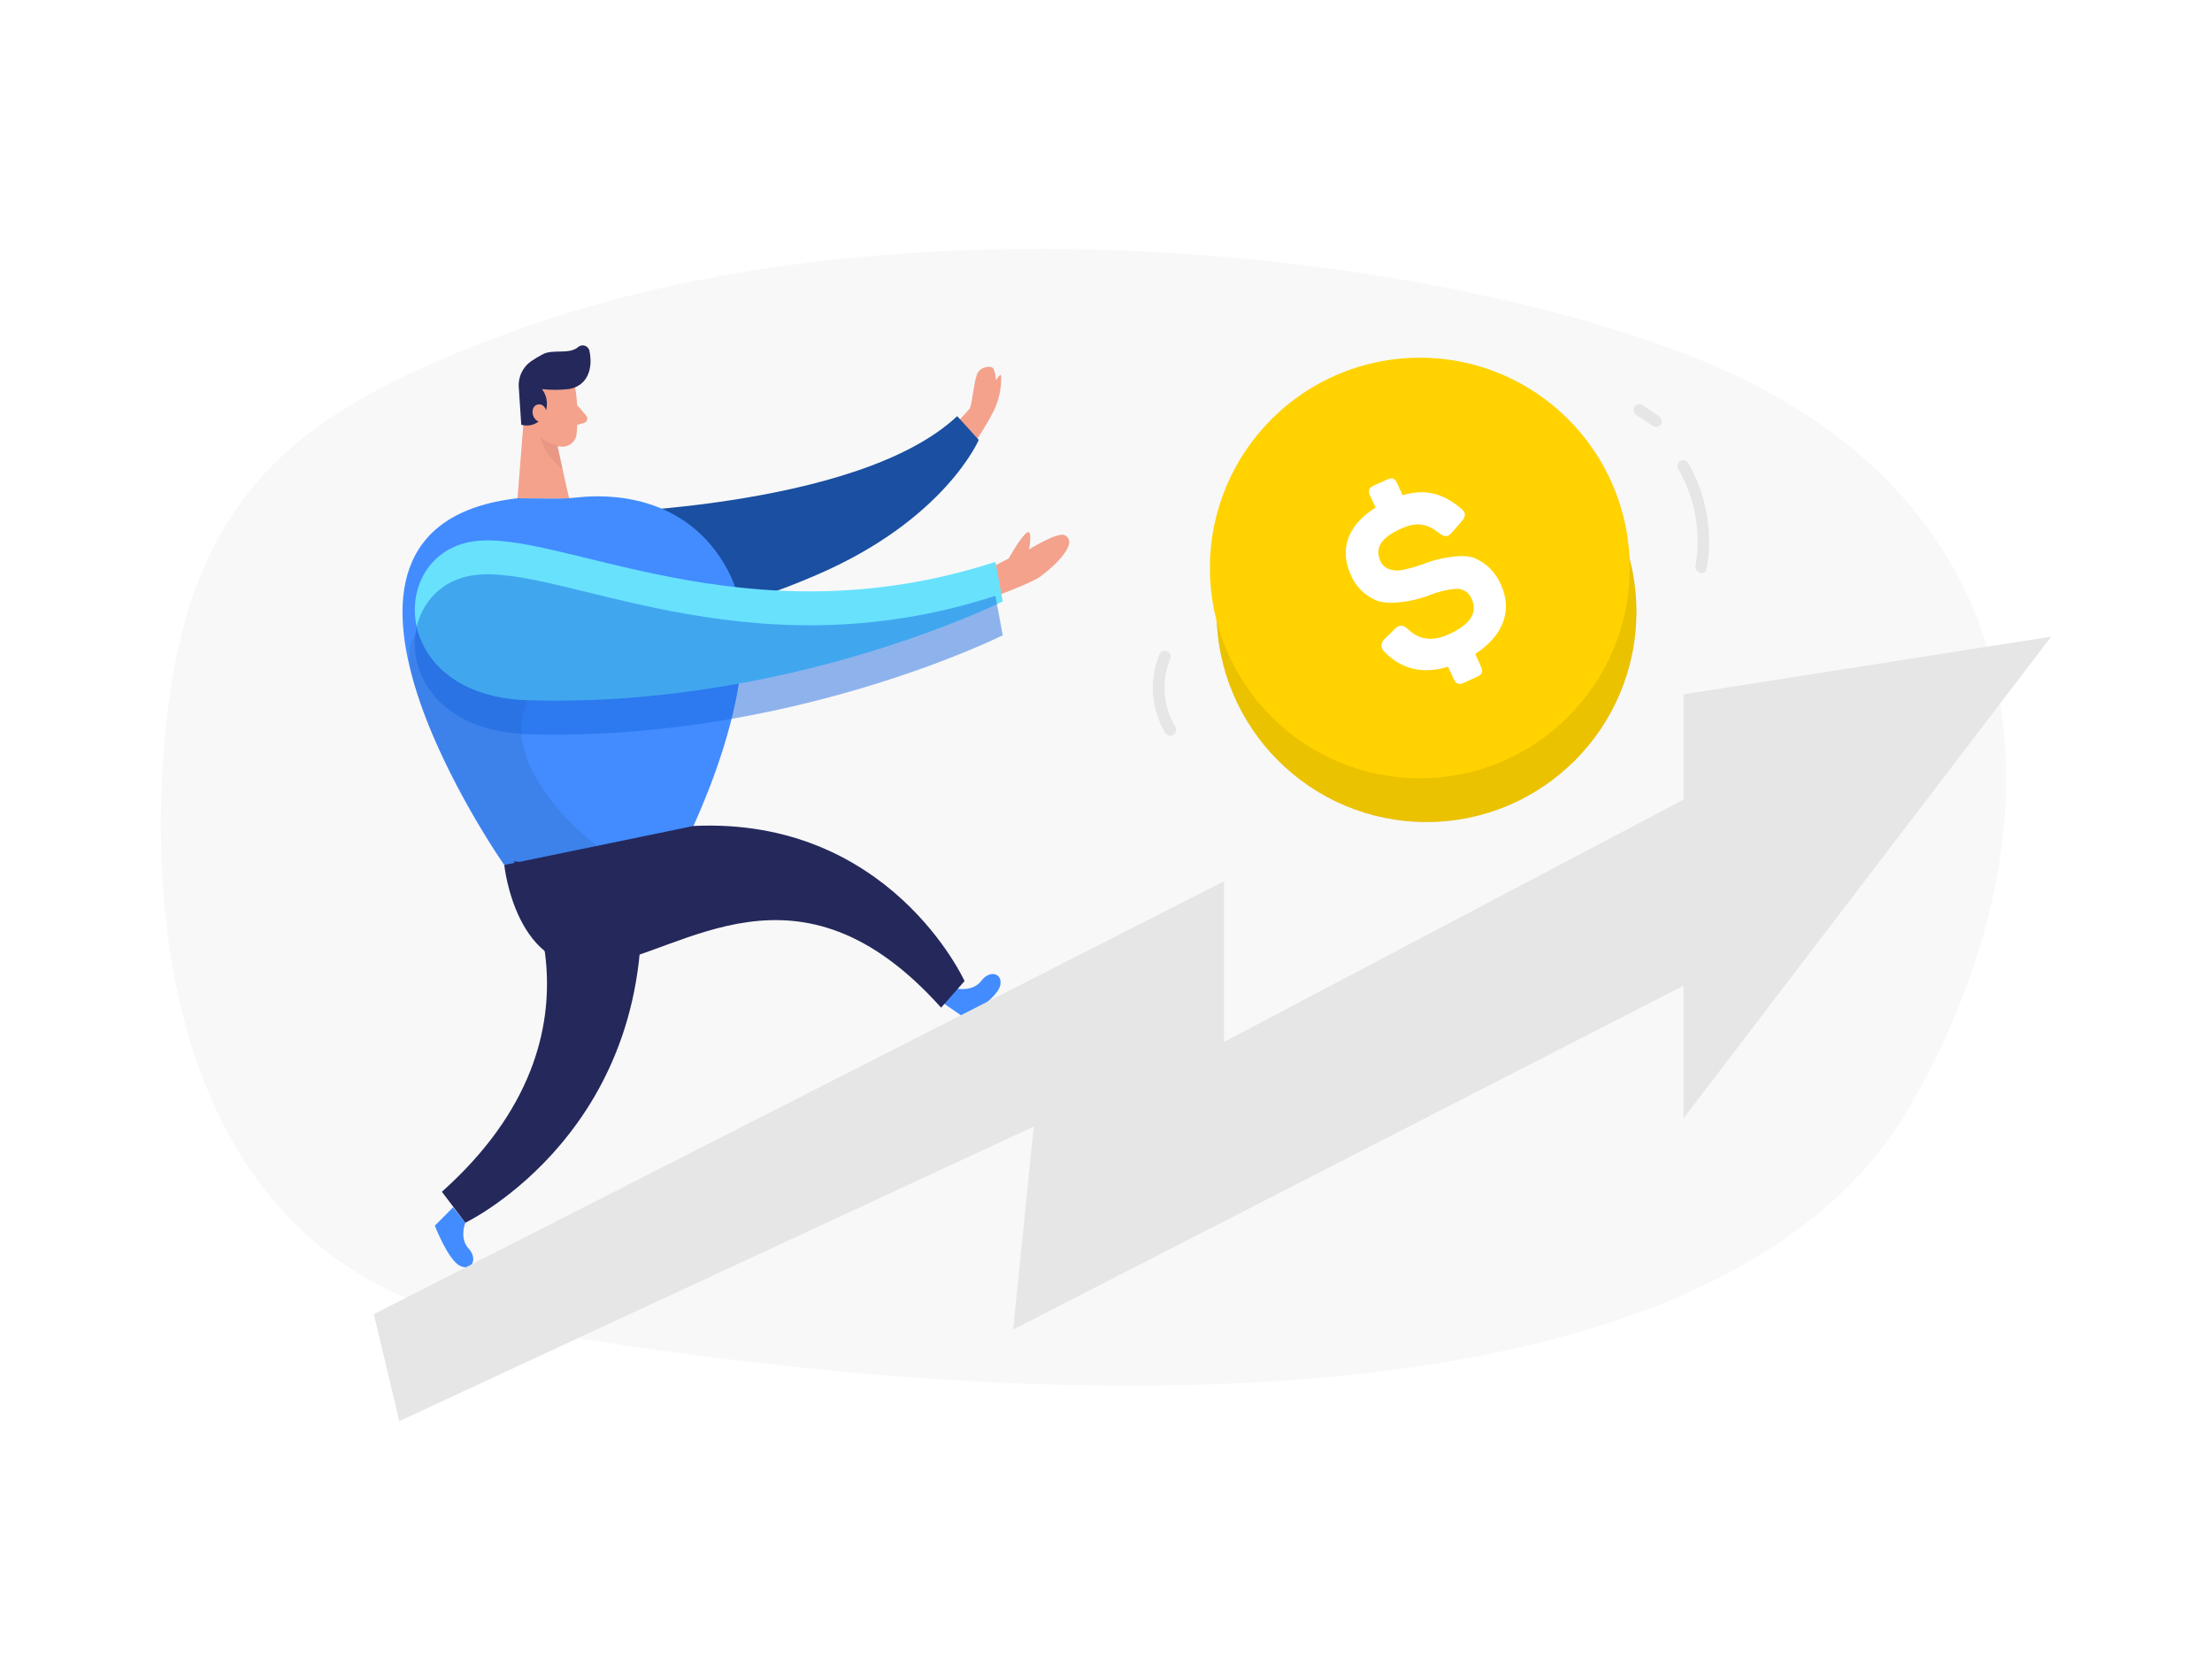 <svg width="261" height="197" viewBox="0 0 261 197" fill="none" xmlns="http://www.w3.org/2000/svg">
<path opacity="0.3" d="M60.291 39.167C36.925 47.766 23.307 56.679 19.888 83.046C17.011 105.263 18.694 149.39 59.195 156.389C137.997 170.007 205.355 165.341 225.419 130.421C244.035 97.958 242.208 59.188 200.317 42.336C168.782 29.653 105.914 22.367 60.291 39.167Z" fill="#E6E6E6"/>
<path d="M117.724 70.245C117.724 70.245 121.789 68.722 122.761 68.01C124.001 67.108 127.459 64.129 125.639 63.135C124.83 62.691 121.417 64.815 121.417 64.815C121.417 64.815 121.9 62.286 121.137 62.854C120.373 63.423 119.016 65.88 119.016 65.88L115.669 67.592L117.724 70.245Z" fill="#F4A28C"/>
<path d="M112.23 50.38C113.032 49.723 113.766 48.987 114.422 48.184C114.742 47.577 114.944 44.59 115.401 43.911C115.858 43.231 117.013 43.062 117.241 43.525C117.405 43.954 117.5 44.406 117.522 44.865C117.522 44.865 118.024 43.983 118.129 44.323C118.184 45.868 117.831 47.401 117.104 48.766C116.086 50.726 114.161 53.523 114.161 53.523L112.23 50.38Z" fill="#F4A28C"/>
<path d="M68.023 60.6C68.023 60.6 101.046 60.28 112.941 49.093L115.486 51.896C115.486 51.896 111.467 61.306 96.413 67.794C81.36 74.283 71.932 74.055 71.932 74.055L68.023 60.6Z" fill="#1C56AF"/>
<path opacity="0.08" d="M68.023 60.6C68.023 60.6 101.046 60.28 112.941 49.093L115.486 51.896C115.486 51.896 111.467 61.306 96.413 67.794C81.36 74.283 71.932 74.055 71.932 74.055L68.023 60.6Z" fill="#020407"/>
<path d="M54.908 144.241C54.908 144.241 54.158 146.058 55.293 147.286C56.428 148.515 55.658 150.018 54.262 149.319C52.866 148.619 51.306 144.588 51.306 144.588L53.466 142.418L54.908 144.241Z" fill="#428CFF"/>
<path d="M112.883 116.62C112.883 116.62 114.801 117.032 115.806 115.686C116.811 114.34 118.416 114.836 117.992 116.339C117.568 117.842 113.874 120.103 113.874 120.103L111.356 118.371L112.883 116.62Z" fill="#428CFF"/>
<path d="M67.86 45.688C68.165 47.541 68.22 49.427 68.023 51.295C67.945 51.737 67.695 52.13 67.329 52.389C66.962 52.647 66.508 52.75 66.066 52.674C65.346 52.59 64.666 52.298 64.109 51.834C63.551 51.37 63.141 50.753 62.927 50.06L61.694 47.204C61.506 46.606 61.509 45.963 61.702 45.366C61.895 44.769 62.268 44.247 62.77 43.872C64.597 42.389 67.651 43.643 67.86 45.688Z" fill="#F4A28C"/>
<path d="M61.935 47.753L61.061 58.783L67.162 58.829L65.348 50.785L61.935 47.753Z" fill="#F4A28C"/>
<path d="M67.064 45.897C66.028 46.018 64.981 46.018 63.945 45.897C64.282 46.331 64.484 46.853 64.527 47.4C64.57 47.947 64.451 48.495 64.186 48.975C63.939 49.445 63.536 49.815 63.047 50.02C62.558 50.225 62.012 50.253 61.505 50.099L61.218 45.773C61.157 45.156 61.264 44.534 61.527 43.973C61.79 43.412 62.199 42.932 62.712 42.584C63.158 42.282 63.622 42.007 64.102 41.761C65.302 41.166 67.188 41.853 68.238 40.925C68.344 40.838 68.471 40.78 68.605 40.755C68.74 40.73 68.879 40.74 69.009 40.783C69.139 40.826 69.256 40.901 69.349 41.001C69.443 41.101 69.51 41.223 69.543 41.356C69.844 42.663 69.772 44.747 68.049 45.603C67.739 45.754 67.406 45.854 67.064 45.897Z" fill="#24285B"/>
<path d="M64.539 48.838C64.539 48.838 64.415 47.531 63.449 47.721C62.483 47.91 62.653 49.766 63.991 49.838L64.539 48.838Z" fill="#F4A28C"/>
<path d="M68.127 47.806L69.165 49.028C69.224 49.097 69.265 49.181 69.283 49.271C69.301 49.361 69.296 49.454 69.269 49.541C69.242 49.629 69.193 49.708 69.126 49.771C69.06 49.834 68.979 49.88 68.891 49.903L67.625 50.243L68.127 47.806Z" fill="#F4A28C"/>
<path opacity="0.31" d="M65.824 52.53C65.052 52.401 64.334 52.046 63.762 51.511C63.762 51.511 64.01 53.523 66.372 55.34L65.824 52.53Z" fill="#CE8172"/>
<path d="M61.061 58.777L65.211 58.816C66.222 58.827 67.233 58.779 68.239 58.672C71.462 58.313 81.099 58.11 85.954 67.415C91.826 78.701 80.421 100.343 80.421 100.343L59.502 102.042C59.502 102.042 31.47 62.188 61.061 58.777Z" fill="#428CFF"/>
<path d="M59.502 102.042C59.502 102.042 60.859 115.241 70.718 113.856C80.577 112.471 94.169 100.016 111.042 118.868L113.809 115.731C113.809 115.731 105.02 96.35 81.837 97.435L59.502 102.042Z" fill="#24285B"/>
<path d="M60.624 101.61C60.624 101.61 73.674 121.358 52.141 140.589L54.908 144.241C54.908 144.241 78.215 133.1 75.468 103.113L60.624 101.61Z" fill="#24285B"/>
<path opacity="0.08" d="M64.552 69.585C64.552 69.585 66.222 74.433 62.301 82.608C58.379 90.783 70.47 99.807 70.47 99.807L59.508 102.068C59.508 102.068 50.712 88.901 48.474 79.197C46.236 69.493 64.043 69.814 64.043 69.814L64.552 69.585Z" fill="black"/>
<path d="M55.808 63.867C65.896 62.345 87.84 75.904 117.45 66.285L118.318 70.944C118.318 70.944 93.112 83.536 62.301 82.608C45.858 82.105 45.714 65.39 55.808 63.867Z" fill="#68E1FD"/>
<g opacity="0.46" filter="url(#filter0_d)">
<path d="M55.808 63.867C65.896 62.345 87.84 75.904 117.45 66.285L118.318 70.944C118.318 70.944 93.112 83.536 62.301 82.608C45.858 82.105 45.714 65.39 55.808 63.867Z" fill="#1262DE"/>
</g>
<path opacity="0.08" d="M168.312 96.971C181.992 96.971 193.081 85.865 193.081 72.166C193.081 58.467 181.992 47.361 168.312 47.361C154.633 47.361 143.543 58.467 143.543 72.166C143.543 85.865 154.633 96.971 168.312 96.971Z" fill="black"/>
<path d="M168.312 96.971C181.992 96.971 193.081 85.865 193.081 72.166C193.081 58.467 181.992 47.361 168.312 47.361C154.633 47.361 143.543 58.467 143.543 72.166C143.543 85.865 154.633 96.971 168.312 96.971Z" fill="#FFD200"/>
<g opacity="0.08">
<path opacity="0.08" d="M167.529 91.809C181.209 91.809 192.298 80.703 192.298 67.004C192.298 53.304 181.209 42.199 167.529 42.199C153.85 42.199 142.76 53.304 142.76 67.004C142.76 80.703 153.85 91.809 167.529 91.809Z" fill="black"/>
</g>
<path opacity="0.08" d="M168.312 96.971C181.992 96.971 193.081 85.865 193.081 72.166C193.081 58.467 181.992 47.361 168.312 47.361C154.633 47.361 143.543 58.467 143.543 72.166C143.543 85.865 154.633 96.971 168.312 96.971Z" fill="black"/>
<path d="M167.529 91.809C181.209 91.809 192.298 80.703 192.298 67.004C192.298 53.304 181.209 42.199 167.529 42.199C153.85 42.199 142.76 53.304 142.76 67.004C142.76 80.703 153.85 91.809 167.529 91.809Z" fill="#FFD200"/>
<path d="M163.653 56.581C164.306 56.287 164.586 56.425 164.874 57.058L165.493 58.417C168.208 57.614 170.257 58.221 172.351 59.947C173.004 60.456 173.004 60.881 172.416 61.561L171.34 62.789C170.844 63.384 170.472 63.384 169.806 62.887C168.404 61.783 167.196 61.508 165.291 62.371C162.936 63.449 162.172 64.638 162.89 66.22C163.36 67.246 164.593 67.455 165.65 67.2C166.374 67.046 167.087 66.843 167.784 66.592C169.068 66.081 170.42 65.757 171.797 65.632C172.48 65.551 173.172 65.598 173.839 65.769C174.57 66.059 175.235 66.493 175.796 67.045C176.356 67.597 176.8 68.257 177.101 68.984C178.485 72.009 177.395 74.989 174.067 77.145L174.72 78.59C175.013 79.243 174.922 79.543 174.283 79.831L172.762 80.53C172.11 80.818 171.797 80.7 171.509 80.06L170.857 78.648C167.921 79.557 165.422 78.988 163.366 76.91C163.25 76.813 163.157 76.691 163.095 76.553C163.034 76.415 163.004 76.264 163.009 76.113C163.014 75.962 163.054 75.814 163.125 75.68C163.196 75.546 163.296 75.431 163.419 75.342L164.554 74.218C165.128 73.656 165.513 73.682 166.133 74.218C167.438 75.49 169.039 75.695 170.935 74.832C173.487 73.669 174.394 72.284 173.643 70.644C173.493 70.258 173.219 69.934 172.865 69.721C172.511 69.508 172.096 69.419 171.686 69.467C170.661 69.562 169.656 69.808 168.704 70.199C167.399 70.706 166.023 71.006 164.626 71.088C163.946 71.152 163.261 71.092 162.603 70.912C161.883 70.646 161.225 70.235 160.672 69.703C160.118 69.171 159.68 68.53 159.386 67.821C158.016 64.821 158.988 61.94 162.322 59.868L161.67 58.509C161.376 57.856 161.5 57.548 162.133 57.261L163.653 56.581Z" fill="white"/>
<path d="M44.109 155.03L144.424 103.956V122.913L210.568 88.038L211.586 109.641L119.551 156.833L121.972 132.897L47.117 167.641L44.109 155.03Z" fill="#E6E6E6"/>
<path d="M198.634 131.937V81.909L242.025 75.1L198.634 131.937Z" fill="#E6E6E6"/>
<path d="M138.709 85.79C137.974 84.576 137.537 83.204 137.432 81.788C137.328 80.372 137.56 78.951 138.108 77.642C138.156 77.465 138.132 77.277 138.042 77.117C137.951 76.958 137.802 76.841 137.625 76.793C137.449 76.748 137.262 76.773 137.104 76.863C136.946 76.954 136.829 77.101 136.777 77.276C136.177 78.764 135.931 80.371 136.06 81.971C136.189 83.57 136.69 85.118 137.521 86.49C137.622 86.63 137.771 86.728 137.94 86.763C138.109 86.799 138.285 86.77 138.433 86.683C138.582 86.595 138.693 86.455 138.744 86.29C138.795 86.125 138.782 85.947 138.709 85.79Z" fill="#E6E6E6"/>
<path d="M199.176 54.575C199.075 54.435 198.926 54.337 198.757 54.301C198.588 54.266 198.412 54.294 198.263 54.382C198.114 54.469 198.004 54.61 197.953 54.775C197.902 54.94 197.915 55.118 197.988 55.274C200.012 58.729 200.747 62.79 200.063 66.736C199.913 67.598 201.238 67.977 201.368 67.102C202.141 62.798 201.364 58.359 199.176 54.575Z" fill="#E6E6E6"/>
<path d="M196.044 49.491C195.99 49.32 195.877 49.174 195.724 49.08L193.799 47.773C193.719 47.726 193.631 47.695 193.539 47.683C193.447 47.671 193.354 47.677 193.264 47.701C193.093 47.752 192.947 47.863 192.853 48.015C192.807 48.095 192.778 48.184 192.767 48.276C192.755 48.368 192.763 48.461 192.788 48.55C192.841 48.72 192.952 48.866 193.101 48.962L195.058 50.269C195.219 50.361 195.408 50.386 195.587 50.341C195.76 50.291 195.907 50.176 195.998 50.021C196.042 49.941 196.069 49.852 196.077 49.761C196.085 49.67 196.073 49.578 196.044 49.491Z" fill="#E6E6E6"/>
<defs>
<filter id="filter0_d" x="44.946" y="63.747" width="77.372" height="26.91" filterUnits="userSpaceOnUse" color-interpolation-filters="sRGB">
<feFlood flood-opacity="0" result="BackgroundImageFix"/>
<feColorMatrix in="SourceAlpha" type="matrix" values="0 0 0 0 0 0 0 0 0 0 0 0 0 0 0 0 0 0 127 0" result="hardAlpha"/>
<feOffset dy="4"/>
<feGaussianBlur stdDeviation="2"/>
<feComposite in2="hardAlpha" operator="out"/>
<feColorMatrix type="matrix" values="0 0 0 0 0 0 0 0 0 0 0 0 0 0 0 0 0 0 0.25 0"/>
<feBlend mode="normal" in2="BackgroundImageFix" result="effect1_dropShadow"/>
<feBlend mode="normal" in="SourceGraphic" in2="effect1_dropShadow" result="shape"/>
</filter>
</defs>
</svg>
